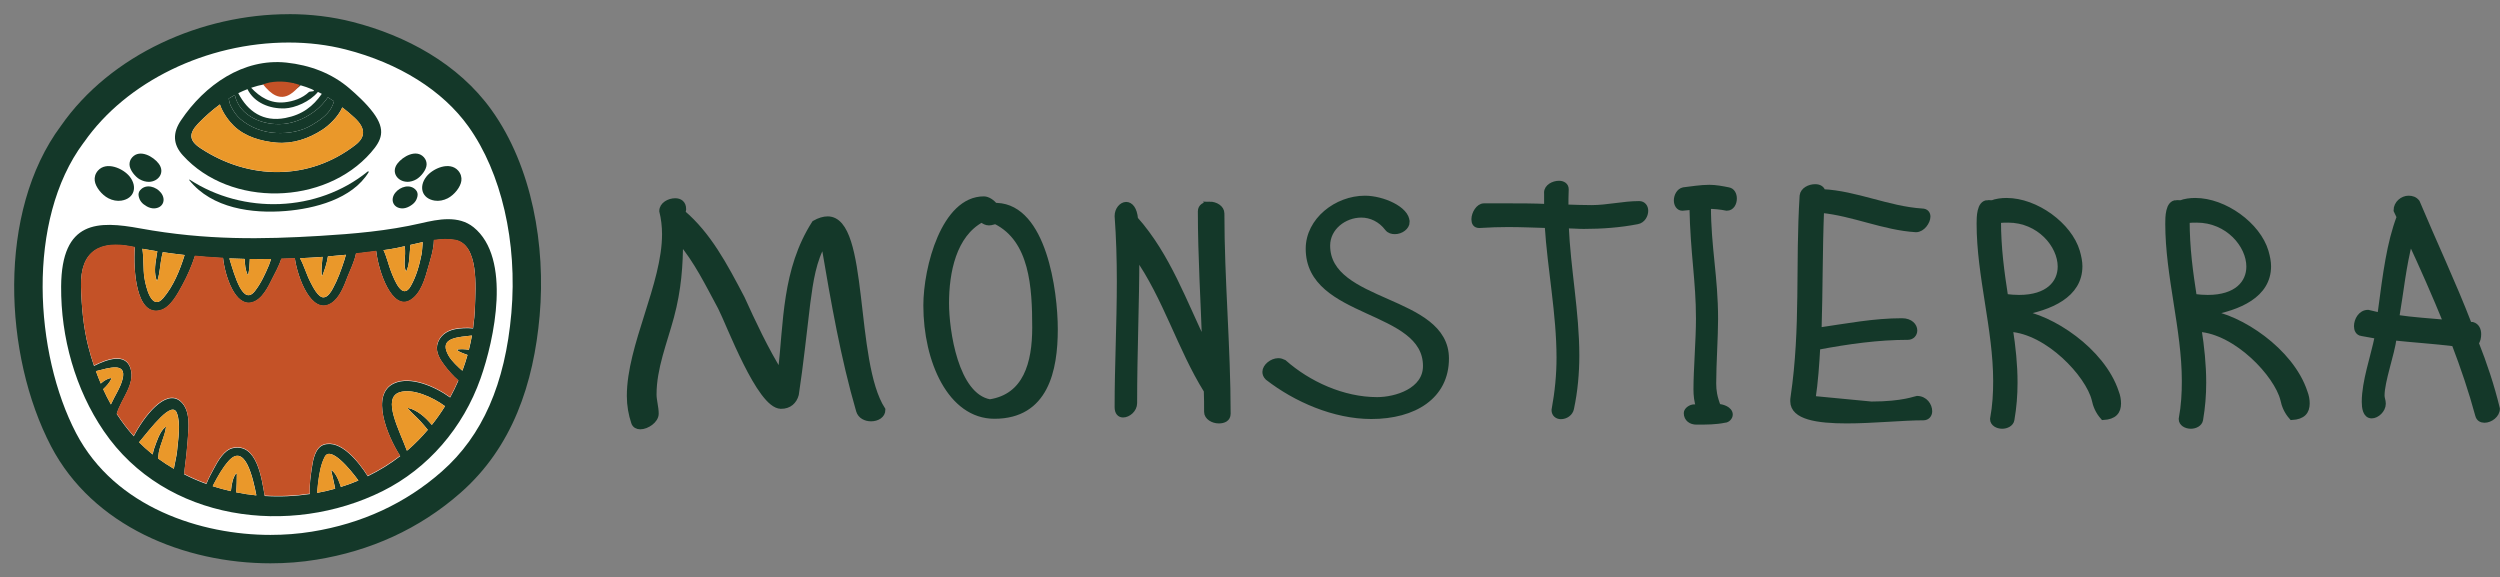 <?xml version="1.0" encoding="UTF-8"?>
<svg id="Layer_2" data-name="Layer 2" xmlns="http://www.w3.org/2000/svg" viewBox="0 0 440.87 101.84">
  <rect x="0" y="0" width="440.87" height="101.84" fill="#808080" stroke="none"/>
  <defs>
    <style>
      .cls-1, .cls-2, .cls-3, .cls-4 {
        stroke-width: 0px;
      }

      .cls-1, .cls-5 {
        fill: #143829;
      }

      .cls-2 {
        fill: #ea982a;
      }

      .cls-3 {
        fill: #fff;
      }

      .cls-4 {
        fill: #c45227;
      }

      .cls-5 {
        stroke: #143829;
        stroke-miterlimit: 10;
      }
    </style>
  </defs>
  <g id="Layer_1-2" data-name="Layer 1">
    <g>
      <g>
        <g>
          <path class="cls-3" d="m47.71,96.84c-12.77,0-29.06-5.07-36.49-19.31-7.81-14.96-9.37-39.19,1.54-53.84C20.68,12.31,35.64,5,50.92,5c3.7,0,7.29.44,10.65,1.3,9.98,2.56,18.18,7.72,23.07,14.54,6.17,8.61,9.18,21.53,8.04,34.57-1.15,13.18-5.43,22.86-13.1,29.6-6.75,5.94-14.9,9.72-24.2,11.22-2.49.4-5.07.6-7.68.6h0Z"/>
          <path class="cls-1" d="m50.92,7.5c3.49,0,6.87.41,10.03,1.22,9.41,2.41,17.11,7.23,21.65,13.58,5.83,8.14,8.67,20.44,7.58,32.9-1.09,12.5-5.1,21.65-12.26,27.94-6.39,5.63-14.11,9.2-22.95,10.62-2.36.38-4.81.57-7.28.57-12.04,0-27.36-4.72-34.28-17.96-7.29-13.97-8.86-37.51,1.32-51.19l.05-.06.05-.06C22.27,14.39,36.43,7.5,50.92,7.5m0-5c-15.26,0-31.37,7.06-40.18,19.7C-.55,37.36.64,62.68,9,78.69c7.38,14.12,23.56,20.65,38.71,20.65,2.75,0,5.46-.21,8.07-.64,9.45-1.52,18.15-5.38,25.45-11.81,9.13-8.03,12.88-19.21,13.94-31.26,1.07-12.25-1.31-26.23-8.5-36.25-5.85-8.16-15.12-13.12-24.48-15.51-3.62-.93-7.42-1.38-11.27-1.38h0Z"/>
        </g>
        <path class="cls-1" d="m65.41,26.9c1.86-2.13,2.73-3.91.41-7.03-1.29-1.73-3.08-3.31-4.15-4.24-3.18-2.75-7.07-4.15-11.14-4.59-7.61-.82-14.44,3.95-18.62,10.19-1.47,2.18-1.44,4.21.33,6.16,8.38,9.26,25.05,8.82,33.18-.5Zm-12.4-11.86c.66.18,1.3.41,1.93.67,1.13.5-.29.35-.45.51-1.16,1.11-2.76,1.66-4.3,1.82-2.45.26-4.34-.89-5.9-2.56.78-.27,1.58-.47,2.41-.63,1.35,2.15,4.58,1.92,6.31.2Zm-2.82,4.08c1.84-.08,4.45-1.18,5.88-2.91.23.11.46.22.68.34-1.54,2.2-3.42,3.68-6.44,4.26-3.9.75-6.63-1.16-8.29-4.38.53-.26,1.07-.5,1.62-.71,1.17,2.4,3.94,3.5,6.54,3.39Zm-.21,2.74c2.18-.21,4.19-1.16,5.89-2.54.52-.42,1.33-1.25,1.95-2.16.32.2.69.44,1.09.71-.13.39-.27.77-.47,1.14-.76,1.36-2.19,2.3-3.46,3.05-1.94,1.14-4.07,1.49-6.27,1.39-2.26-.1-4.55-.95-6.3-2.44-.74-.63-1.27-1.44-1.7-2.31-.21-.43-.3-.87-.38-1.32.36-.22.72-.43,1.08-.63.8,3.75,5.02,5.44,8.58,5.1Zm1.9-7.07c-.36.26-.75.49-1.21.65-1.26.44-2.32,0-3.29-.7.29-.04.57-.11.86-.13,1.23-.12,2.45-.05,3.64.18Zm-16.91,6.97c1.19-1.23,2.46-2.35,3.81-3.34.48,1.49,1.61,2.97,2.46,3.79,1.99,1.92,4.81,2.7,7.45,2.94,2.93.26,5.7-.67,8.16-2.27,1.18-.77,2.8-2.3,3.51-3.94.74.57,1.49,1.2,2.19,1.85,2.07,1.94,1.81,3.47.13,4.77-8.22,6.35-18.77,6.22-27.32.58-2.1-1.38-2.06-2.64-.39-4.38Z"/>
        <path class="cls-1" d="m83.52,40.08c-2.66-2.15-6.24-1.42-9.25-.72-5.86,1.36-11.91,1.88-17.9,2.24-9.98.6-20.04.8-31.64-1.32-7.43-1.36-13.87-1.48-13.95,10.23-.06,9,2.5,18.14,7.51,25.49,10.91,16.02,32.94,18.68,49.15,10.62,8.07-4.01,14.24-11.22,17.3-19.87,2.42-6.83,5.53-21.21-1.23-26.68Zm-12.13,3.34c.04.45.07.9.05,1.39-.03.95-.26,2.11.15,3.01.01.03.06.03.07,0,.49-.98.52-2.27.61-3.35.03-.36.08-.81.09-1.28.73-.17,1.46-.34,2.19-.5-.08.76-.09,1.55-.21,2.15-.38,1.94-.93,3.91-1.91,5.62-1.47,2.58-2.89-1.13-3.44-2.51-.46-1.15-.77-2.63-1.36-3.84.36-.05.71-.1,1.07-.15.86-.13,1.76-.33,2.68-.54Zm-14.5,1.87c-.08,1.09-.28,2.18-.15,3.27,0,.08.1.09.13.02.38-.99.79-2.18.96-3.36,1.06-.09,2.12-.18,3.17-.29-.09.33-.18.66-.28.97-.56,1.72-1.17,3.43-2.04,5.01-.32.58-.86,1.48-1.59,1.53-1.01.07-1.97-1.98-2.35-2.7-.67-1.28-1.11-2.88-1.83-4.2,1.33-.06,2.66-.14,3.99-.24Zm-9.09.4c-.13.39-.25.78-.38,1.09-.66,1.57-1.41,3.2-2.46,4.54-2.09,2.68-3.55-2.6-4.51-5.75.91.04,1.81.07,2.72.09,0,.96.1,1.92.5,2.79.02.05.09.03.1-.01.22-.91.24-1.84.29-2.77,1.25.02,2.49.02,3.74,0Zm-20.14,3.79c.02.05.09.06.1,0,.45-1.36.48-2.89.78-4.3.05-.24.11-.47.17-.71,1.28.19,2.56.35,3.85.5-.84,2.71-2,5.53-3.77,7.59-2.07,2.42-3.09-2.06-3.33-3.62-.23-1.47-.09-3.4-.35-5.07.88.16,1.76.31,2.64.45-.07.4-.13.79-.19,1.16-.22,1.28-.39,2.78.09,4.01Zm-9.46,19.15s.06-.06.09-.09c.52-.49,1.06-1.1,1.36-1.76.02-.04,0-.11-.06-.11-.63.07-1.23.46-1.7.87-.04.03-.08.06-.11.1-.31-.72-.59-1.45-.86-2.19,2.34-.58,5.46-1.63,4.7,1.4-.38,1.55-1.4,2.97-2.06,4.47-.49-.87-.94-1.77-1.36-2.69Zm6.34,9.35c2.16-2.58,5.78-7.41,6.65-5.16.74,1.91.21,4.77.04,6.75-.07.8-.38,1.97-.57,3.1-.95-.56-1.88-1.16-2.78-1.82.05-.4.08-.79.13-1.07.28-1.51,1.07-2.92,1.26-4.43,0-.07-.08-.09-.13-.05-1.01.9-1.49,2.53-1.95,3.8-.12.33-.19.68-.25,1.04-.09-.07-.19-.14-.28-.22-.75-.61-1.46-1.26-2.14-1.94Zm17.06,5.55c-.55.78-.74,1.85-.84,2.79-.01.09-.03.19-.05.29-1.08-.25-2.14-.53-3.19-.87.05-.12.11-.24.16-.34.77-1.46,1.55-2.88,2.64-4.11,2.93-3.29,4.31,3.09,4.9,6.07-1.2-.12-2.39-.3-3.57-.54.1-1.08.12-2.19.12-3.24,0-.1-.12-.12-.17-.05Zm18.29,1.69c-.28-.82-.69-1.72-1.35-2.27-.06-.05-.14,0-.12.07.19.92.44,1.82.61,2.75.02.13.05.27.08.41-1.05.3-2.12.55-3.19.74.08-.61.11-1.24.18-1.77.21-1.54.45-3.24,1.19-4.62,1.02-1.88,4.39,2.1,5.92,4.21-1.01.43-2.04.81-3.09,1.13-.07-.24-.16-.47-.23-.67Zm4.97-1.22c-1.65-2.62-4.81-6.52-7.76-5.55-1.51.5-1.9,2.68-2.1,4.05-.19,1.32-.48,3.12-.36,4.63-2.63.39-5.3.51-7.96.34-.55-3.21-1.39-9.31-5.59-8.44-1.58.33-2.68,2.33-3.38,3.64-.36.68-.93,1.68-1.31,2.68-1.34-.48-2.65-1.05-3.92-1.7.04-.39.07-.78.11-1.1.22-1.58.38-3.17.5-4.76.16-2.19.59-5.37-1.24-6.98-2.65-2.33-6.5,2.71-8.26,6.13-1.11-1.23-2.1-2.54-3-3.93.76-2.64,3.3-5.2,2.43-8.01-.87-2.82-4.16-1.61-6.44-.47-.37-1.11-.72-2.23-1-3.37-.88-3.47-1.2-7.07-1.29-10.64-.14-6.29,3.38-8.15,9.05-6.99.14.03.29.05.44.08-.3,4.08.25,12.24,4.49,11.13,1.81-.47,3.08-2.95,3.91-4.47.87-1.59,1.63-3.34,2.2-5.11,1.65.16,3.3.28,4.96.36.36,3.31,2.17,8.62,5.1,7.83,1.78-.48,2.84-2.7,3.6-4.24.38-.77,1.19-2.19,1.57-3.45.8-.02,1.59-.04,2.39-.08.47,3.39,2.94,10.08,6.4,7.93,1.52-.94,2.3-3.15,2.92-4.75.38-.97,1.2-2.62,1.46-4.02,1.2-.14,2.39-.28,3.57-.44.37,3.54,2.79,10.56,6,8.65,1.89-1.13,2.62-3.84,3.18-5.85.28-.99.99-3.12.99-4.73,1.28-.17,2.52-.23,3.69-.04,4.29.73,3.65,8.48,3.56,11.61-.04,1.35-.16,2.68-.34,3.99-1.11-.12-2.31-.04-3.19.13-1.49.3-2.77,1.19-3.13,2.78-.3,1.36.56,2.67,1.32,3.67.6.79,1.49,1.83,2.41,2.61-.44,1.02-.93,2.01-1.46,2.98-2.72-1.98-7.06-3.8-9.91-2.47-4.12,1.92-1.27,9.12,1.11,12.81-1.78,1.38-3.7,2.56-5.72,3.54Zm17.83-22.31c-.66-.13-1.4-.13-1.94-.07-.1.01-.14.14-.05.2.38.26.83.43,1.25.59.16.06.33.12.5.19-.26.94-.57,1.86-.9,2.77-.21-.17-.42-.34-.6-.52-.91-.85-1.86-1.82-2.25-3.05-.72-2.27,2.28-2.36,4.53-2.63-.15.85-.33,1.69-.54,2.52Zm-10.67,17.58c-.08.07-.17.14-.26.21-1.34-3.64-4.43-9.28-1.3-10.3,2.29-.75,5.87.86,8.02,2.45-.71,1.14-1.49,2.25-2.33,3.3-1.1-1.36-2.62-2.64-4.14-2.98-.07-.02-.11.06-.06.11.66.77,1.47,1.44,2.16,2.19.47.5.9,1.02,1.33,1.55-1.05,1.23-2.19,2.4-3.42,3.48Z"/>
        <g>
          <g>
            <path class="cls-1" d="m49.98,21.86c2.18-.21,4.19-1.16,5.89-2.54.52-.42,1.33-1.25,1.95-2.16.32.2.69.44,1.09.71-.13.39-.27.77-.47,1.14-.76,1.36-2.19,2.3-3.46,3.05-1.94,1.14-4.07,1.49-6.27,1.39-2.26-.1-4.55-.95-6.3-2.44-.74-.63-1.27-1.44-1.7-2.31-.21-.43-.3-.87-.38-1.32.36-.22.72-.43,1.08-.63.8,3.75,5.02,5.44,8.58,5.1Z"/>
            <path class="cls-2" d="m34.98,21.75c1.19-1.23,2.46-2.35,3.81-3.34.48,1.49,1.61,2.97,2.46,3.79,1.99,1.92,4.81,2.7,7.45,2.94,2.93.26,5.7-.67,8.16-2.27,1.18-.77,2.8-2.3,3.51-3.94.74.57,1.49,1.2,2.19,1.85,2.07,1.94,1.81,3.47.13,4.77-8.22,6.35-18.77,6.22-27.32.58-2.1-1.38-2.06-2.64-.39-4.38Z"/>
            <path class="cls-2" d="m71.38,43.42c.04.45.07.9.05,1.39-.03.95-.26,2.11.15,3.01.01.03.06.03.07,0,.49-.98.52-2.27.61-3.35.03-.36.08-.81.09-1.28.73-.17,1.46-.34,2.19-.5-.08.76-.09,1.55-.21,2.15-.38,1.94-.94,3.91-1.91,5.62-1.47,2.58-2.89-1.13-3.44-2.51-.46-1.15-.77-2.63-1.36-3.84.36-.05.71-.1,1.07-.15.86-.13,1.76-.33,2.68-.54Z"/>
            <path class="cls-2" d="m56.88,45.29c-.08,1.09-.28,2.18-.15,3.27,0,.08.1.09.13.02.38-.99.79-2.18.96-3.36,1.06-.09,2.12-.18,3.17-.29-.09.33-.18.66-.28.97-.56,1.72-1.17,3.43-2.04,5.01-.32.58-.86,1.48-1.59,1.53-1.01.07-1.97-1.98-2.35-2.7-.67-1.28-1.11-2.88-1.83-4.2,1.33-.06,2.66-.14,3.99-.24Z"/>
            <path class="cls-2" d="m47.79,45.69c-.13.39-.25.78-.38,1.09-.66,1.57-1.41,3.2-2.46,4.54-2.09,2.68-3.55-2.6-4.51-5.75.91.04,1.81.07,2.72.09,0,.96.1,1.92.5,2.79.02.05.09.03.1-.01.22-.91.24-1.84.29-2.77,1.25.02,2.49.02,3.74,0Z"/>
            <path class="cls-2" d="m27.65,49.48c.02.05.09.06.1,0,.45-1.36.48-2.89.78-4.3.05-.24.11-.47.17-.71,1.28.19,2.56.35,3.85.5-.84,2.71-2,5.53-3.77,7.59-2.07,2.42-3.09-2.06-3.33-3.62-.23-1.47-.09-3.4-.35-5.07.88.16,1.76.31,2.64.45-.07.4-.13.79-.19,1.16-.22,1.28-.39,2.78.09,4.01Z"/>
            <path class="cls-2" d="m18.19,68.63s.06-.06.09-.09c.52-.49,1.06-1.1,1.36-1.76.02-.04,0-.11-.06-.11-.63.07-1.23.46-1.7.87-.04.03-.08.06-.11.1-.31-.72-.59-1.45-.86-2.19,2.34-.58,5.46-1.63,4.7,1.4-.38,1.55-1.4,2.97-2.06,4.47-.49-.87-.94-1.77-1.36-2.69Z"/>
            <path class="cls-2" d="m24.52,77.98c2.16-2.58,5.78-7.41,6.65-5.16.74,1.91.21,4.77.04,6.75-.07.8-.38,1.97-.57,3.1-.95-.56-1.88-1.16-2.78-1.82.05-.4.08-.79.13-1.07.28-1.51,1.07-2.92,1.26-4.43,0-.07-.08-.09-.13-.05-1.01.9-1.49,2.53-1.95,3.8-.12.33-.19.68-.25,1.04-.09-.07-.19-.14-.28-.22-.75-.61-1.46-1.26-2.14-1.94Z"/>
            <path class="cls-2" d="m41.58,83.53c-.55.78-.74,1.85-.84,2.79-.01.09-.03.19-.05.29-1.08-.25-2.14-.53-3.19-.87.05-.12.11-.24.16-.34.77-1.46,1.55-2.88,2.64-4.11,2.93-3.29,4.31,3.09,4.9,6.07-1.2-.12-2.39-.3-3.57-.54.1-1.08.12-2.19.12-3.24,0-.1-.12-.12-.17-.05Z"/>
            <path class="cls-2" d="m59.87,85.21c-.28-.82-.69-1.72-1.35-2.27-.06-.05-.14,0-.12.07.19.92.44,1.82.61,2.75.02.13.05.27.08.41-1.05.3-2.12.55-3.19.74.08-.61.11-1.24.18-1.77.21-1.54.45-3.24,1.19-4.62,1.02-1.88,4.39,2.1,5.92,4.21-1.01.43-2.04.81-3.09,1.13-.07-.24-.16-.47-.23-.67Z"/>
            <path class="cls-2" d="m82.67,61.69c-.66-.13-1.4-.13-1.94-.07-.1.01-.14.14-.05.2.38.26.83.43,1.25.59.16.06.33.12.5.19-.26.94-.57,1.86-.9,2.77-.21-.17-.42-.34-.6-.52-.9-.85-1.86-1.82-2.25-3.05-.72-2.27,2.28-2.36,4.53-2.63-.15.85-.33,1.69-.54,2.52Z"/>
            <path class="cls-2" d="m72.01,79.27c-.08.07-.17.14-.26.21-1.34-3.64-4.43-9.28-1.3-10.3,2.29-.75,5.87.86,8.02,2.45-.71,1.14-1.49,2.25-2.33,3.3-1.1-1.36-2.62-2.64-4.14-2.98-.07-.02-.11.06-.06.11.66.77,1.47,1.44,2.16,2.19.47.5.9,1.02,1.33,1.55-1.05,1.23-2.19,2.4-3.42,3.48Z"/>
          </g>
          <g>
            <path class="cls-1" d="m64.85,30.24c-8.9,7.23-21.96,7.6-31.4,1.44-.06-.04-.11.04-.07.09,4.01,5.01,11.12,5.92,17,5.44,5.04-.41,11.72-2.08,14.63-6.84.07-.11-.08-.2-.16-.13Z"/>
            <path class="cls-1" d="m76.66,35.38c.75.12,1.56-.04,2.29-.41,1.19-.61,2.27-2,2.41-3.08.08-.61-.08-1.25-.56-1.8-1.49-1.69-4.47-.41-5.61,1.06-1.39,1.78-.81,3.87,1.47,4.23Z"/>
            <path class="cls-1" d="m70.91,36.75c.41.01.87-.12,1.28-.35.84-.47,1.26-.98,1.43-1.79.08-.38.01-.77-.27-1.09-1.01-1.15-2.8-.61-3.65.48-.96,1.23-.34,2.71,1.22,2.75Z"/>
            <path class="cls-1" d="m71.81,32.07c.53,0,1.1-.15,1.6-.44.81-.46,1.78-1.66,1.82-2.58.02-.46-.12-.92-.48-1.32-1.35-1.49-3.72-.14-4.67,1.12-1.17,1.55.04,3.18,1.73,3.21Z"/>
            <path class="cls-1" d="m19.12,34.97c.72.37,1.54.53,2.29.41,2.28-.36,2.87-2.45,1.47-4.23-1.15-1.46-4.12-2.75-5.61-1.06-.48.55-.64,1.18-.56,1.8.14,1.08,1.22,2.47,2.41,3.08Z"/>
            <path class="cls-1" d="m24.73,33.52c-.29.33-.35.72-.27,1.09.17.81.59,1.31,1.43,1.79.41.23.87.36,1.28.35,1.56-.04,2.18-1.51,1.22-2.75-.85-1.09-2.65-1.64-3.65-.48Z"/>
            <path class="cls-1" d="m24.66,31.63c.5.29,1.07.44,1.6.44,1.69-.03,2.9-1.66,1.73-3.21-.95-1.26-3.32-2.61-4.67-1.12-.36.39-.5.86-.48,1.32.04.92,1,2.12,1.82,2.58Z"/>
          </g>
        </g>
        <g>
          <path class="cls-5" d="m137.71,71.59c-3.74,0-9.13-14.52-10.61-17.38-2.25-4.18-4.23-8.25-7.15-11.71,0,4.12-.28,8.52-1.59,13.36-1.21,4.51-3.08,9.02-3.08,13.69,0,1.1.38,2.25.38,3.41s-1.59,2.25-2.75,2.25c-.5,0-.94-.22-1.1-.71-.49-1.48-.77-3.02-.77-4.67,0-8.85,6.21-19.63,6.21-28.54,0-1.38-.17-2.8-.49-4.07,0-1.1,1.26-1.76,2.31-1.76.77,0,1.43.38,1.43,1.43l-.11.66c4.51,3.85,7.31,9.07,10.45,15.07,1.92,4.23,4.18,9.07,6.82,13.31,1.04-9.07.71-18.31,5.99-26.56.88-.5,1.65-.71,2.31-.71,6.87,0,4.18,25.13,9.68,33.6,0,.99-.99,1.54-2.03,1.54-.93,0-1.87-.44-2.14-1.38-2.7-9.29-4.4-18.97-6.21-29.64-1.81,3.02-2.36,6.82-2.86,10.61-.66,5.39-1.21,10.78-2.03,16.17-.33,1.21-1.21,2.04-2.64,2.04Z"/>
          <path class="cls-5" d="m173.51,35.13c.66,0,1.48.55,1.92,1.15h.38c8.19.33,10.23,14.96,10.23,21.78,0,7.2-1.65,15.29-10.67,15.29-7.75,0-12.04-9.73-12.04-19.47,0-6.71,3.19-18.75,10.17-18.75Zm.88,4.12c-.44,0-.88-.22-1.26-.55-5,2.69-6.27,9.29-6.27,14.79,0,4.73,1.59,16.33,7.7,17.43,6.38-.99,7.97-6.87,7.97-13.14,0-7.15-.44-15.51-6.93-18.75-.33,0-.71.22-1.21.22Z"/>
          <path class="cls-5" d="m213.33,36.06c.99,0,2.09.6,2.09,1.59,0,11.77,1.1,23.54,1.1,35.31,0,.88-.71,1.21-1.59,1.21-.99,0-2.09-.6-2.09-1.54,0-1.21,0-2.47-.05-3.74-4.67-7.48-7.2-16.5-12.37-23.81,0,8.47-.39,16.99-.39,26.01,0,1.15-1.1,2.03-1.98,2.03-.55,0-.99-.38-.99-1.32,0-7.37.39-14.68.39-22.22,0-3.79-.11-7.64-.39-11.49,0-1.1.77-1.98,1.54-1.98.71,0,1.43.71,1.59,2.53,5.77,6.49,8.58,14.68,12.32,22.33-.27-7.86-.77-15.78-.77-23.7,0-.83.71-1.21,1.59-1.21Z"/>
          <path class="cls-5" d="m248.09,39.14c0,.88-1.04,1.65-2.09,1.65-.5,0-.99-.11-1.32-.55-1.21-1.59-2.92-2.37-4.62-2.37-3.02,0-5.99,2.25-5.99,5.44,0,10.56,20.95,9.13,20.95,19.91,0,6.65-5.61,10.17-13.2,10.17-6.49,0-13.31-2.97-18.26-6.82-.33-.33-.44-.66-.44-.99,0-.94,1.21-1.92,2.31-1.92.38,0,.66.11.99.27,4.29,3.79,10.39,6.6,16.44,6.6,3.3,0,8.58-1.59,8.58-5.99,0-10.45-20.68-8.69-20.68-20.68,0-5,4.95-8.85,9.95-8.85,3.08,0,7.37,1.87,7.37,4.12Z"/>
          <path class="cls-5" d="m272.79,33.97c0-.99,1.16-1.59,2.14-1.59.66,0,1.21.33,1.21.99-.05,1.1-.05,2.14-.05,3.19,1.48.05,3.08.11,4.56.11,2.86,0,5.61-.71,8.41-.71.71,0,1.1.55,1.1,1.21,0,.77-.5,1.71-1.43,1.87-3.08.6-6.27.83-9.46.83-1.04,0-2.14-.11-3.13-.11.33,7.7,1.87,15.29,1.87,22.93,0,3.08-.28,6.27-.94,9.35-.16.83-.99,1.38-1.81,1.38-.6,0-1.15-.38-1.15-1.1.6-3.25.88-6.27.88-9.24,0-7.75-1.59-15.56-2.09-23.37-2.31-.06-4.56-.17-6.93-.17-1.59,0-3.24.05-5.11.17-.66,0-.88-.44-.88-1.04,0-.99.77-2.31,1.71-2.31h4.29c2.15,0,4.4,0,6.82.11v-2.47Z"/>
          <path class="cls-5" d="m297.43,72.85c0-.55.77-1.04,1.32-1.04.27,0,.55,0,.88.05-.38-1.04-.49-2.14-.49-3.24,0-3.46.44-8.63.44-12.43,0-6.71-.99-11.44-1.15-19.69l-1.76.16c-.61,0-.99-.6-.99-1.32,0-.77.44-1.65,1.21-1.81,1.48-.17,3.02-.44,4.56-.44,1.1,0,2.25.22,3.35.44.66.11.99.77.99,1.48,0,.83-.44,1.65-1.27,1.65-1.1-.22-2.2-.33-3.3-.33,0,7.37,1.26,12.43,1.26,19.91,0,3.13-.33,8.03-.33,11.38,0,1.26.17,2.42.83,4.12.71,0,2.09.44,2.09,1.37,0,.44-.44.94-.93.94-1.59.33-3.13.33-5,.33-.88,0-1.71-.5-1.71-1.54Z"/>
          <path class="cls-5" d="m320.14,32.98c.66,0,1.21.33,1.26.88,5.88.27,11.55,3.02,17.54,3.41.71,0,.99.44.99.93,0,.88-.93,2.25-2.04,2.25-5.66-.33-11.05-2.86-16.72-3.41-.28,7.04-.22,14.08-.44,21.23,4.89-.71,9.73-1.65,14.68-1.65,1.49,0,2.2.88,2.2,1.65,0,.61-.44,1.16-1.16,1.16-5.17,0-10.39.71-15.95,1.76-.17,3.08-.38,6.1-.83,9.13l10.34.99c5.61,0,7.86-.99,8.03-.99,1.43,0,2.2,1.21,2.2,2.2,0,.6-.38,1.1-1.04,1.1-3.63,0-8.96.55-13.53.55-5.17,0-9.46-.66-9.46-3.41,0-.28,0-.5.06-.77,1.81-12.32.82-23.21,1.59-35.47.11-.99,1.26-1.54,2.25-1.54Z"/>
          <path class="cls-5" d="m350.56,35.79c.22,0,.38,0,.66.06.83-.33,1.76-.44,2.64-.44,5.17,0,11.05,4.29,12.43,8.96.28.99.44,1.82.44,2.58,0,5.06-5.11,7.31-10.67,8.25,5.55.66,14.68,6.6,17.1,13.97.28.71.38,1.38.38,1.98,0,1.43-.71,2.31-2.64,2.42-.93-1.04-1.32-2.09-1.54-3.13-1.1-4.4-8.19-11.99-14.9-12.43.5,3.19.83,6.32.83,9.46,0,2.2-.17,4.34-.55,6.54-.11.72-.93,1.1-1.65,1.1-.83,0-1.65-.44-1.65-1.21.44-2.37.55-4.56.55-6.71,0-9.13-2.92-18.59-2.92-27.72,0-1.15,0-3.68,1.49-3.68Zm3.08,16.55c.83.11,1.71.17,2.42.17,5.11,0,7.31-2.58,7.31-5.5,0-3.79-3.74-8.25-9.24-8.25-.55,0-1.16,0-1.76.11,0,4.95.6,9.18,1.26,13.47Z"/>
          <path class="cls-5" d="m383.83,35.79c.22,0,.38,0,.66.06.83-.33,1.76-.44,2.64-.44,5.17,0,11.05,4.29,12.43,8.96.28.99.44,1.82.44,2.58,0,5.06-5.12,7.31-10.67,8.25,5.55.66,14.68,6.6,17.1,13.97.28.71.38,1.38.38,1.98,0,1.43-.71,2.31-2.64,2.42-.93-1.04-1.32-2.09-1.54-3.13-1.1-4.4-8.19-11.99-14.9-12.43.5,3.19.83,6.32.83,9.46,0,2.2-.17,4.34-.55,6.54-.11.72-.93,1.1-1.65,1.1-.83,0-1.65-.44-1.65-1.21.44-2.37.55-4.56.55-6.71,0-9.13-2.92-18.59-2.92-27.72,0-1.15,0-3.68,1.49-3.68Zm3.08,16.55c.83.11,1.71.17,2.42.17,5.11,0,7.31-2.58,7.31-5.5,0-3.79-3.74-8.25-9.24-8.25-.55,0-1.16,0-1.76.11,0,4.95.6,9.18,1.26,13.47Z"/>
          <path class="cls-5" d="m416.5,58.77c-.66-.11-.88-.66-.88-1.26,0-1.04.71-2.37,1.98-2.37l2.14.5.11-.83c.88-6.65,1.54-11.88,3.3-16.55l-.55-1.16c0-1.21,1.1-2.09,2.14-2.09.61,0,1.1.17,1.49.66,3.02,7.2,6.38,14.3,9.18,21.56.22.05.44.05.6.05.77.22,1.04.94,1.04,1.65,0,.55-.11,1.15-.44,1.54,1.48,3.74,2.75,7.53,3.74,11.6,0,1.1-1.21,1.98-2.2,1.98-.55,0-.99-.22-1.15-.83-1.16-4.29-2.58-8.47-4.18-12.65-3.57-.44-7.15-.66-10.67-1.04-.38,2.97-2.14,7.64-2.14,10.23,0,.5.22.88.22,1.43,0,1.1-1.1,2.09-1.98,2.09-1.1,0-1.26-1.43-1.26-2.42,0-3.58,1.54-7.81,2.31-11.6l-2.8-.5Zm6.1-2.75c2.91.44,5.88.61,8.8.88-2.04-5-4.18-9.84-6.38-14.57-1.21,4.51-1.65,9.24-2.42,13.69Z"/>
        </g>
      </g>
      <path class="cls-4" d="m52.9,14.99c-.52.67-1.08,1.24-1.75,1.65-1.82,1.11-3.37-.01-4.77-1.77.42-.11.82-.27,1.24-.34,1.79-.31,3.55-.12,5.28.46Z"/>
      <path class="cls-4" d="m64.85,83.92c-1.65-2.62-4.81-6.52-7.76-5.55-1.51.5-1.9,2.68-2.1,4.05-.19,1.32-.48,3.12-.36,4.63-2.63.39-5.3.51-7.96.34-.55-3.21-1.39-9.31-5.59-8.44-1.58.33-2.68,2.33-3.38,3.64-.36.68-.93,1.68-1.31,2.68-1.34-.48-2.65-1.05-3.92-1.7.04-.39.07-.78.11-1.1.22-1.58.38-3.17.5-4.76.16-2.19.59-5.37-1.24-6.98-2.65-2.33-6.5,2.71-8.26,6.13-1.11-1.23-2.1-2.54-3-3.93.76-2.64,3.3-5.2,2.43-8.01-.87-2.82-4.16-1.61-6.44-.47-.37-1.11-.72-2.23-1-3.37-.88-3.47-1.2-7.07-1.29-10.64-.14-6.29,3.38-8.15,9.05-6.99.14.03.29.05.44.08-.3,4.08.25,12.24,4.49,11.13,1.81-.47,3.08-2.95,3.91-4.47.87-1.59,1.63-3.34,2.2-5.11,1.65.16,3.3.28,4.96.36.36,3.31,2.17,8.62,5.1,7.83,1.78-.48,2.84-2.7,3.6-4.24.38-.77,1.19-2.19,1.57-3.45.8-.02,1.59-.04,2.39-.08.47,3.39,2.94,10.08,6.4,7.93,1.52-.94,2.3-3.15,2.92-4.75.38-.97,1.2-2.62,1.46-4.02,1.2-.14,2.39-.28,3.57-.44.37,3.54,2.79,10.56,6,8.65,1.89-1.13,2.62-3.84,3.18-5.85.28-.99.99-3.12.99-4.73,1.28-.17,2.52-.23,3.69-.04,4.29.73,3.65,8.48,3.56,11.61-.04,1.35-.16,2.68-.34,3.99-1.11-.12-2.31-.04-3.19.13-1.49.3-2.77,1.19-3.13,2.78-.3,1.36.56,2.67,1.32,3.67.6.79,1.49,1.83,2.41,2.61-.44,1.02-.93,2.01-1.46,2.98-2.72-1.98-7.06-3.8-9.91-2.47-4.12,1.92-1.27,9.12,1.11,12.81-1.78,1.38-3.7,2.56-5.72,3.54Z"/>
    </g>
  </g>
</svg>